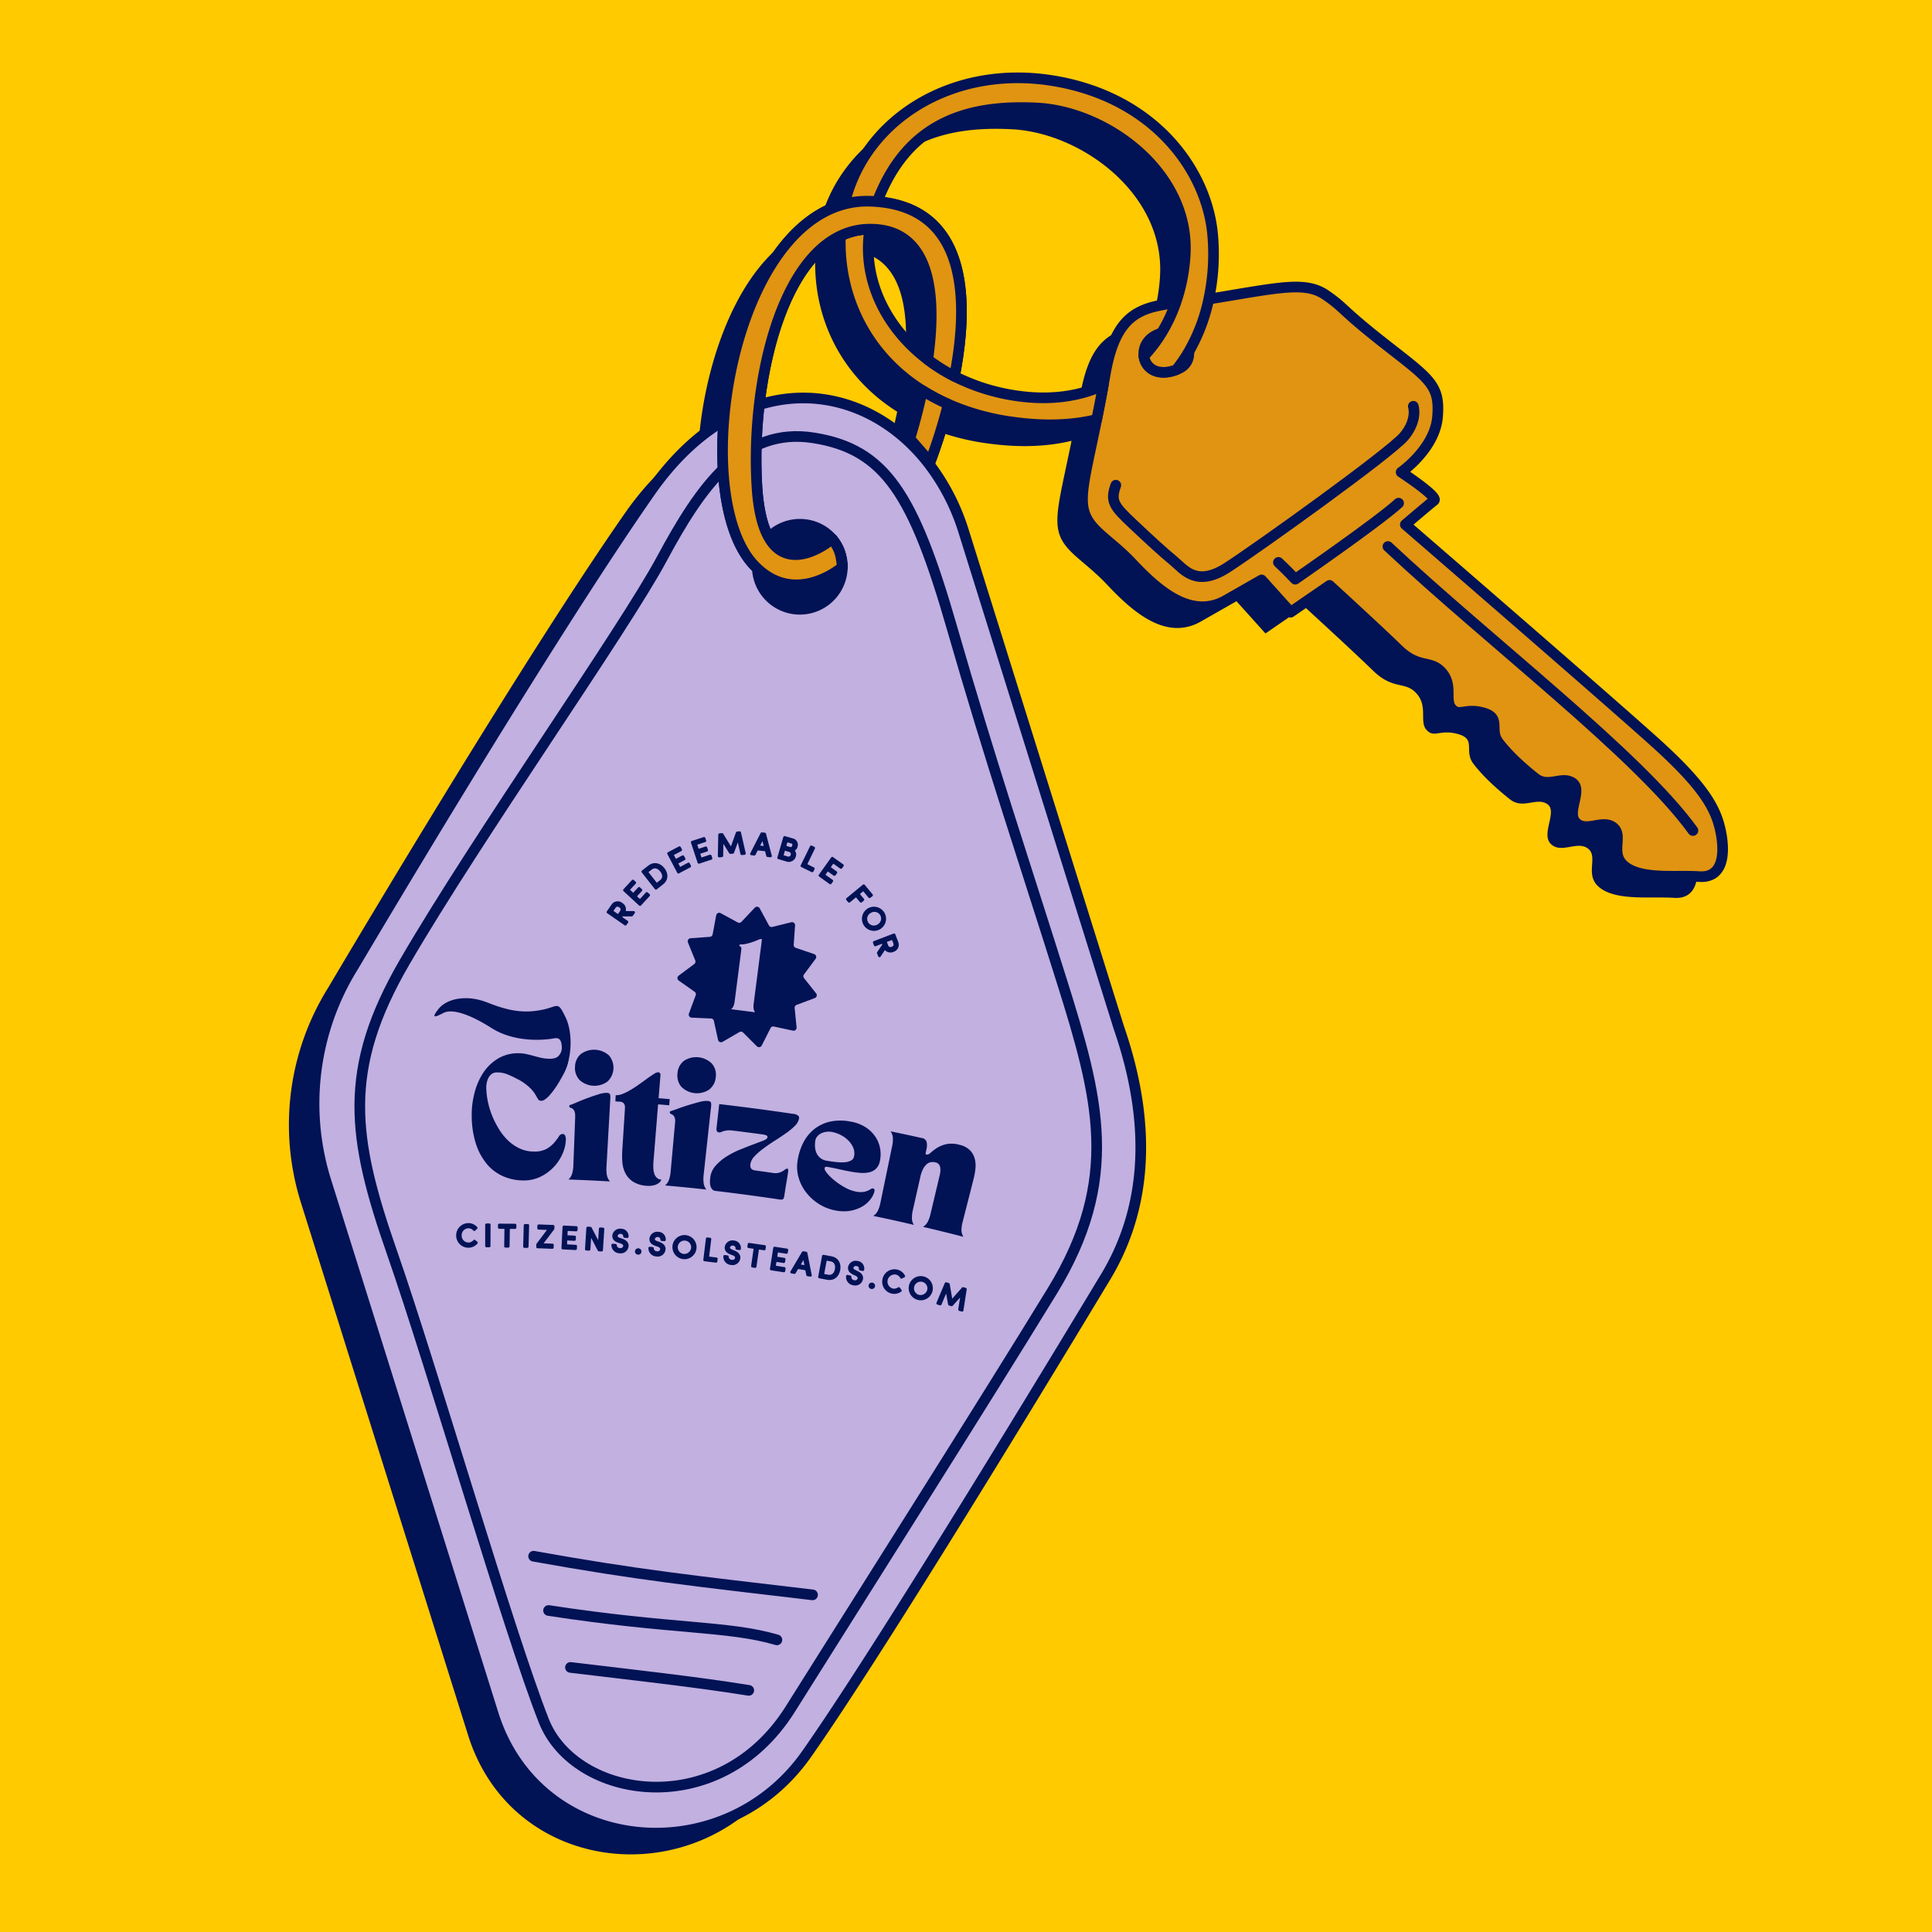 <svg id="Layer_1" data-name="Layer 1" xmlns="http://www.w3.org/2000/svg" viewBox="0 0 1000 1000"><defs><style>.cls-1{fill:#ffca00;}.cls-2,.cls-8{fill:#011255;}.cls-3,.cls-7{fill:#c1b0e0;}.cls-3,.cls-4,.cls-5,.cls-6,.cls-8{stroke:#011255;stroke-linecap:round;stroke-linejoin:round;}.cls-3,.cls-4,.cls-5,.cls-6{stroke-width:5.51px;}.cls-4{fill:#f3e4e1;}.cls-5{fill:#e09411;}.cls-6{fill:none;}.cls-8{stroke-width:1.33px;}</style></defs><rect class="cls-1" x="-0.19" y="-0.12" width="1002.63" height="1002.63"/><path class="cls-2" d="M877.75,442c-2.28-11.64-7.65-22.92-34.09-46.75S714.4,282.52,714.4,282.52s12.32-10.5,14.84-12.44-17-14.68-17-14.68,17.45-12.14,18.82-28.6-3.93-19.49-27-37.56-20.68-18.52-30.77-25.48-22.38-4.31-55.38,1.19c-1.8.3-3.54.56-5.26.8a111.25,111.25,0,0,0,2-33.43C611.7,100,585.45,62.07,533.3,53c-53.14-9.24-99.19,20-109.21,63.69-36.83,9.56-58.57,63.33-62.46,112l-1.48.88c-12.81,7.88-25.23,19.65-36.51,35.8-55.79,79.84-153.7,245.74-153.7,245.74A133.94,133.94,0,0,0,155.7,622.28l86.59,275.87C265.29,971.43,361,980.7,404.43,919S558,674,558,674c20.79-33.17,27.15-76.11,8-131.31L485.86,286.26a112,112,0,0,0-18.71-36,96,96,0,0,0-10.71-11.54h0c-21-19.15-48.78-26.82-76.45-18.2,4.48-38.92,18.29-76.12,42-87.41-1.11,31.13,13.1,61.56,42.4,80-3.06,14.46-6.49,25-6.49,25l10.5,12.09a273.59,273.59,0,0,0,9.39-29.94,125.28,125.28,0,0,0,33.93,9.33c16.52,2.23,30.74,1.53,42.92-1.43-4.94,24.26-8.32,36.31-7.08,45,1.69,11.91,12.76,16,25.41,29.41s30.24,29.61,48.62,19.11L640,311.18,655,327.87,675.16,314s24.71,22.61,35.47,33.07,16.74,5.18,22.67,12,1.16,14.52,5.14,18.81,6.9-.62,16.38,2.11,2.67,8.67,7.86,15.4,12,12.88,18.83,18.31,13.79-1.26,19.36,2.49-3.5,15.43,1.88,20.67,13.87-2,19.34,2.48-2.55,14.05,6.45,20.51,26,4.09,38,4.88S880,453.63,877.75,442ZM467.21,197.09c-22.13-16.76-34-42-30-67.47C470,129.42,471.6,166.3,467.21,197.09Zm133.22-54.24a91.31,91.31,0,0,1-4.93,25h-.12a84.91,84.91,0,0,0-11.37,2c-12.64,3.36-20.76,11-24.93,34.82-.35,2-.7,3.91-1,5.79-12.55,5.74-27.76,8-45.44,5.32a104,104,0,0,1-31.55-10c7.37-37.77,7.41-86.51-40-90.35C456.76,74,488.5,65.08,523.76,66.9,559.67,68.74,602.88,100.28,600.43,142.85Z"/><path class="cls-3" d="M579.05,531.72,498.86,275.26a112,112,0,0,0-18.71-36,96,96,0,0,0-10.71-11.54h0c-21.34-19.48-49.76-27.1-77.9-17.75a89.09,89.09,0,0,0-18.39,8.65c-12.81,7.88-25.23,19.65-36.51,35.8-55.79,79.84-153.7,245.74-153.7,245.74A133.94,133.94,0,0,0,168.7,611.28l86.59,275.87C278.29,960.43,374,969.7,417.43,908S571,663,571,663C591.79,629.86,598.15,586.92,579.05,531.72ZM416.88,271.54a21.82,21.82,0,0,1,13.77,7.37l.06.07A21.79,21.79,0,0,1,436,293.51v.07a21.66,21.66,0,0,1-.18,2.52,22,22,0,1,1-19-24.56Z"/><path class="cls-4" d="M276.19,805.5c54.28,9.76,82.94,12.74,144.38,20"/><path class="cls-4" d="M283.93,833.59c65.31,10,92.67,7.73,118.19,15.2"/><path class="cls-4" d="M295.27,863.06c31.71,3.81,64.7,7.42,92.29,11.87"/><path class="cls-5" d="M890.75,431c-2.28-11.64-7.65-22.92-34.09-46.75S727.4,271.52,727.4,271.52s12.32-10.5,14.84-12.44-17-14.68-17-14.68,17.45-12.14,18.82-28.6-3.93-19.49-27-37.56-20.68-18.52-30.77-25.48-22.38-4.31-55.38,1.19c-8.43,1.41-15.93,2-22.54,2.87a84.91,84.91,0,0,0-11.37,2c-12.64,3.36-20.76,11-24.93,34.82C565,234.37,559,251,560.56,262.16c1.69,11.91,12.76,16,25.41,29.41s30.24,29.61,48.62,19.11L653,300.18,668,316.87,688.16,303s24.71,22.61,35.47,33.07,16.74,5.18,22.67,12,1.16,14.52,5.14,18.81,6.9-.62,16.38,2.11,2.67,8.67,7.86,15.4,12,12.88,18.83,18.31,13.79-1.26,19.36,2.49-3.5,15.43,1.88,20.67,13.87-2,19.34,2.48-2.55,14.05,6.45,20.51,26,4.09,38,4.88S893,442.63,890.75,431ZM610,190.87c-17.73,7.61-23.35-10.88-12.32-17C612.5,165.71,621.78,185.82,610,190.87Z"/><path class="cls-5" d="M876.26,429.88c-28.37-39.21-104.54-97.06-157.88-147"/><path class="cls-5" d="M577.55,251.13c-3,8.32-1,10.84,8.78,20.05s15.54,14.48,21,19,11.82,14,27.91,3.59,84.57-59.49,91.61-68,4.68-15.48,4.68-15.48"/><path class="cls-5" d="M661.7,291.09c3.39,3.08,8.72,8.69,8.72,8.69s43-29.71,53.49-39.35"/><path class="cls-6" d="M209.48,497.91c37.79-65,113.17-171.57,133.12-208.73s41.56-68.43,78.55-62.54,51.66,29.09,71.53,98.08c20.19,70.11,37.4,121,56.73,182.49s30.68,103.07-4.72,160.94S446,825.83,409.05,884.64s-111.43,46.7-127.53,6.16c-18-45.42-57.91-183.11-78.64-242.53S177,553.74,209.48,497.91Z"/><path class="cls-5" d="M430.71,279s-35.33,30.55-38.92-27,15-132.64,57.94-133.35c56.95-.94,21.17,108.44,21.17,108.44l10.49,12.11s52.41-132.37-31-135c-71-2.21-96.06,150.7-60,188.43,21.16,22.16,45.68.87,45.68.87C435.32,288.8,435.34,284.73,430.71,279Z"/><path class="cls-5" d="M571.05,199.47c-1.19,6.52-2.33,12.38-3.41,17.65-12.18,3-26.4,3.66-42.92,1.43a125.28,125.28,0,0,1-33.93-9.33h0a101.84,101.84,0,0,1-13.4-7.11c-29.3-18.45-43.51-48.88-42.4-80a35.28,35.28,0,0,1,14.74-3.47c.15,0,.3,0,.44,0-4,25.49,7.91,50.71,30,67.47a92.62,92.62,0,0,0,13.84,8.67,104,104,0,0,0,31.55,10C543.28,207.48,558.49,205.21,571.05,199.47Z"/><path class="cls-5" d="M625.66,154.75A92,92,0,0,1,615.31,182c-.63,1.1-1.3,2.18-2,3.24-1.37,2.1-2.84,4.15-4.41,6.13-10.22,3.86-16.13-1.18-16.79-7.07a72.69,72.69,0,0,0,9-11.79,80.86,80.86,0,0,0,7.42-15.66,91.31,91.31,0,0,0,4.93-25c2.45-42.57-40.76-74.11-76.67-75.95-35.26-1.82-67,7.07-82.73,48.51l-.84,2.3a65.64,65.64,0,0,0-3,11.91c-.14,0-.29,0-.44,0A35.28,35.28,0,0,0,435,122.09c.12-2.93.35-5.86.73-8.8a76.12,76.12,0,0,1,1.37-7.61C447.11,62,493.16,32.75,546.3,42c52.15,9.08,78.4,47,81.35,79.33A111.25,111.25,0,0,1,625.66,154.75Z"/><path class="cls-5" d="M477.39,202.1a101.84,101.84,0,0,0,13.4,7.11h0a273.59,273.59,0,0,1-9.39,29.94l-10.5-12.09S474.33,216.56,477.39,202.1Z"/><path class="cls-5" d="M494.05,194.76a92.62,92.62,0,0,1-13.84-8.67c4.39-30.79,2.79-67.67-30-67.47-.14,0-.29,0-.44,0A35.28,35.28,0,0,0,435,122.09c-32.44,15.45-46.34,79.4-43.2,129.88,3.6,57.56,38.92,27,38.92,27,4.64,5.75,4.61,9.82,5.32,14.53,0,0-24.52,21.29-45.68-.87-33.71-35.28-14-171.2,46.74-187a46.42,46.42,0,0,1,13.27-1.47c1.25,0,2.47.11,3.67.2C501.46,108.25,501.42,157,494.05,194.76Z"/><path class="cls-2" d="M272.43,560.78c-1.79-.84-3.49-1.67-5.09-2.51a50.5,50.5,0,0,0-4.81-2.23,14,14,0,0,0-5.33-.95,4.31,4.31,0,0,0-2.79.87,6.08,6.08,0,0,0-1.68,2.12,9.76,9.76,0,0,0-.83,2.57,12.17,12.17,0,0,0-.21,2.2,38.11,38.11,0,0,0,.76,7,41.93,41.93,0,0,0,2.19,7.4,46.67,46.67,0,0,0,3.51,7,29.6,29.6,0,0,0,4.74,6,22.32,22.32,0,0,0,6,4.15,17.2,17.2,0,0,0,7.2,1.63,13.22,13.22,0,0,0,6.75-1.34,15.09,15.09,0,0,0,3.94-3.16,31.7,31.7,0,0,0,2.42-3.19,2.48,2.48,0,0,1,2.11-1.41,1.48,1.48,0,0,1,1.1.64,4.89,4.89,0,0,1,.43,2.86,18.59,18.59,0,0,1-1.65,6.69A23.68,23.68,0,0,1,279.9,609a19.56,19.56,0,0,1-9.16,2,26.29,26.29,0,0,1-10.15-2.1,23.13,23.13,0,0,1-8.33-6.1,31.68,31.68,0,0,1-5.75-10.22,47.81,47.81,0,0,1-2.34-14.41,44.5,44.5,0,0,1,1.29-11.84,34.25,34.25,0,0,1,4.39-10.63,24.27,24.27,0,0,1,7.7-7.66,20.1,20.1,0,0,1,11-2.88,18.59,18.59,0,0,1,3.84.42c1.23.27,2.46.58,3.69.92s2.52.65,3.86,1a21.8,21.8,0,0,0,4.34.5,9.15,9.15,0,0,0,3-.34,14.29,14.29,0,0,0,2.11-.83l1.64-.82a3.16,3.16,0,0,1,1.55-.33,1.39,1.39,0,0,1,1.38.9,4.67,4.67,0,0,1,.2,2.22,14.6,14.6,0,0,1-.71,3,22.05,22.05,0,0,1-1.37,3.15c-.33.67-.75,1.44-1.26,2.29s-2.28,3.9-4.68,5.21C281.3,565,274.22,561.61,272.43,560.78Z"/><path class="cls-2" d="M295.51,571.8c.67-.23,1.83-.7,3.46-1.4s3.41-1.41,5.33-2.12,3.76-1.33,5.56-1.88a12.88,12.88,0,0,1,4.19-.74c1,.05,1.55.34,1.7.86a5.07,5.07,0,0,1,.17,1.73l-2,35.6a17,17,0,0,0,.23,4.53,6.72,6.72,0,0,0,1.59,3.13q-10.74-.63-21.49-1a6.86,6.86,0,0,0,1.88-3,17.8,17.8,0,0,0,.65-4.49l.93-24.52c0-.21,0-.54,0-1a6.76,6.76,0,0,0-.12-1.44,4.33,4.33,0,0,0-.57-1.49,2.63,2.63,0,0,0-1.37-1.07,3.71,3.71,0,0,0-.56-.22.64.64,0,0,1-.41-.71c0-.34.12-.55.33-.63Zm2.12-19.55a8.82,8.82,0,0,1,3-6.66,11.56,11.56,0,0,1,14.54.67,9.8,9.8,0,0,1-.73,13.53,11.45,11.45,0,0,1-14.34-.67A8.9,8.9,0,0,1,297.63,552.25Z"/><path class="cls-2" d="M318.69,566.88a8.81,8.81,0,0,0,3.79-.77,30,30,0,0,0,4.29-2.19c1.46-.88,2.92-1.86,4.4-2.93l4.09-2.94c1.24-.89,2.34-1.62,3.3-2.21a4.14,4.14,0,0,1,2.11-.83c.86.07,1.25.61,1.17,1.63l-.95,11.78,5.76.49c-.11,1.27-.17,1.91-.28,3.18-2.3-.2-3.44-.3-5.74-.48l-2.08,25.73c-.1,1.23-.2,2.48-.31,3.76a28.1,28.1,0,0,0-.06,3.65,9.72,9.72,0,0,0,.62,3.12,4.42,4.42,0,0,0,1.82,2.21,1.46,1.46,0,0,0,.75.32,3.86,3.86,0,0,1,.88.2,2.82,2.82,0,0,1-.93,1.46,6.51,6.51,0,0,1-1.76,1.07,8.88,8.88,0,0,1-2.24.58,11,11,0,0,1-2.35.07,15.19,15.19,0,0,1-7.25-2.11,11.56,11.56,0,0,1-4-4.37,15.24,15.24,0,0,1-1.6-5.87,47,47,0,0,1,0-6.5q.66-10.23,1.31-20.47c0-.46.05-.94.05-1.43a3,3,0,0,0-.25-1.33,2.41,2.41,0,0,0-.84-1,3.41,3.41,0,0,0-1.78-.49l-2.07-.12C318.58,568.79,318.62,568.15,318.69,566.88Z"/><path class="cls-2" d="M347.52,575c.69-.19,1.87-.6,3.54-1.22s3.47-1.23,5.42-1.83,3.83-1.13,5.65-1.59a13,13,0,0,1,4.21-.52c1,.1,1.54.42,1.66.95a5.22,5.22,0,0,1,.08,1.74q-1.93,17.73-3.86,35.45a17.43,17.43,0,0,0,0,4.53,6.67,6.67,0,0,0,1.42,3.21q-10.68-1.2-21.39-2.13a6.8,6.8,0,0,0,2-2.87,17.48,17.48,0,0,0,.89-4.44q1.11-12.22,2.21-24.44l.09-1a7,7,0,0,0,0-1.44,4.32,4.32,0,0,0-.5-1.52,2.64,2.64,0,0,0-1.3-1.15c-.09,0-.27-.13-.55-.24a.63.63,0,0,1-.37-.73c0-.34.15-.55.35-.61Zm3.15-19.41a8.79,8.79,0,0,1,3.34-6.5,11.51,11.51,0,0,1,14.46,1.44,8.77,8.77,0,0,1,2,7A8.91,8.91,0,0,1,367,564a11.42,11.42,0,0,1-14.27-1.42A8.91,8.91,0,0,1,350.67,555.6Z"/><path class="cls-2" d="M367.62,609.59a11.07,11.07,0,0,1,2.68-6.1,26,26,0,0,1,5.51-4.73,44.23,44.23,0,0,1,6.95-3.61c2.49-1,4.79-1.94,6.89-2.72s3.87-1.44,5.3-2,2.2-1.13,2.28-1.68a1,1,0,0,0-.78-1.17,10.33,10.33,0,0,0-1.81-.42c-5-.67-10-1.32-15-1.94a14.24,14.24,0,0,0-3.29-.11,10.38,10.38,0,0,0-1.91.39,8,8,0,0,0-1.22.47,2.18,2.18,0,0,1-1.16.15,1.21,1.21,0,0,1-1-.66,2.21,2.21,0,0,1-.22-1.28l1.43-12.7q18.63,2.16,37.16,4.9l1.23.16a5.22,5.22,0,0,1,1.45.35,3.51,3.51,0,0,1,1.14.72,1.4,1.4,0,0,1,.34,1.29,7.22,7.22,0,0,1-2.22,3.89,33.85,33.85,0,0,1-4.66,3.84q-2.74,1.92-5.84,3.89t-5.79,4a32.48,32.48,0,0,0-4.56,4,7.49,7.49,0,0,0-2.12,4q-.39,2.91,2.32,3.28c3.61.49,5.41.74,9,1.27a8.19,8.19,0,0,0,3.2,0,8.44,8.44,0,0,0,2.13-.84,10.79,10.79,0,0,0,1.4-.95,1.32,1.32,0,0,1,1-.36.56.56,0,0,1,.52.5,5.94,5.94,0,0,1-.12,1.63c-.08.55-.2,1.31-.35,2.28s-.31,1.94-.48,2.93-.33,1.89-.45,2.71-.21,1.36-.25,1.61c-.16,1-.28,1.81-.37,2.4a4.62,4.62,0,0,1-.37,1.33,1,1,0,0,1-.7.54,4.34,4.34,0,0,1-1.36,0q-16.56-2.46-33.19-4.44a2.58,2.58,0,0,1-1.68-.81,4.16,4.16,0,0,1-.89-1.61,7.14,7.14,0,0,1-.28-2.09A21,21,0,0,1,367.62,609.59Z"/><path class="cls-2" d="M440.46,580.58a20.38,20.38,0,0,1,7.59,2.89,17.43,17.43,0,0,1,5,4.85,15.89,15.89,0,0,1,2.47,6,16.78,16.78,0,0,1-.06,6.51,7.52,7.52,0,0,1-1.95,4,7.35,7.35,0,0,1-3.46,1.92,14.83,14.83,0,0,1-4.62.33,45,45,0,0,1-5.37-.7c-1.87-.35-3.79-.75-5.78-1.2s-3.92-.83-5.81-1.17a6,6,0,0,0-1-.08c-.33,0-.55.29-.64.83s.35,1.42,1.34,2.6a26.92,26.92,0,0,0,3.84,3.71,37.21,37.21,0,0,0,5.27,3.53,18.93,18.93,0,0,0,5.64,2.14,11.42,11.42,0,0,0,3.79.22,9.09,9.09,0,0,0,2.49-.68,12,12,0,0,0,1.6-.85,1.45,1.45,0,0,1,1.06-.31,1.16,1.16,0,0,1,.62.39,1.27,1.27,0,0,1,.13,1.13,10.37,10.37,0,0,1-1.87,3.86,14.54,14.54,0,0,1-4,3.72,18.58,18.58,0,0,1-6.11,2.39,20.73,20.73,0,0,1-8.11-.07,24.21,24.21,0,0,1-8.42-3.22,25.46,25.46,0,0,1-6.64-5.87,22.9,22.9,0,0,1-4.05-7.75,19.91,19.91,0,0,1-.56-9,30,30,0,0,1,3-9.38,21.24,21.24,0,0,1,5.75-7,20.68,20.68,0,0,1,8.28-3.82A26.48,26.48,0,0,1,440.46,580.58ZM422,590.39a13.45,13.45,0,0,0-.13,3.41,9.49,9.49,0,0,0,.81,3.15,6.66,6.66,0,0,0,2,2.47,7,7,0,0,0,3.23,1.37c1.51.26,3.07.48,4.66.66a25.62,25.62,0,0,0,4.39.15,8.72,8.72,0,0,0,3.4-.83,3.06,3.06,0,0,0,1.7-2.29,7.46,7.46,0,0,0-.49-4.57,12.1,12.1,0,0,0-2.7-3.82,15.44,15.44,0,0,0-4-2.76,16.53,16.53,0,0,0-4.32-1.45,9.44,9.44,0,0,0-2.81-.06,8.78,8.78,0,0,0-2.63.75,6,6,0,0,0-2,1.54A4.54,4.54,0,0,0,422,590.39Z"/><path class="cls-2" d="M452,629.36a6.69,6.69,0,0,0,2.34-2.61,17,17,0,0,0,1.39-4.31l6-29a16.82,16.82,0,0,0,.42-4.51,6.68,6.68,0,0,0-1.19-3.35q8.06,1.65,16.1,3.45a3,3,0,0,1,2.54,2,8.3,8.3,0,0,1-.1,3.94L479.3,596a3.54,3.54,0,0,0-.17,1.34.4.4,0,0,0,.28.26,2.67,2.67,0,0,0,2.23-.9,29.16,29.16,0,0,1,3.16-2.42,15.39,15.39,0,0,1,4.75-2,14.3,14.3,0,0,1,7,.26,10.94,10.94,0,0,1,5.45,2.79,9.87,9.87,0,0,1,2.5,4.35,14,14,0,0,1,.39,5.11,33.4,33.4,0,0,1-.89,5.08c-1.18,4.74-1.77,7.11-3,11.84l-2.7,10.59a17.2,17.2,0,0,0-.65,4.48,6.69,6.69,0,0,0,1,3.38q-10.42-2.7-20.9-5.14a6.89,6.89,0,0,0,2.42-2.55,17.5,17.5,0,0,0,1.5-4.28q2.4-10.1,4.79-20.2a9.45,9.45,0,0,0,.14-4,3,3,0,0,0-2.52-2.36,5.58,5.58,0,0,0-2.23-.09,4.19,4.19,0,0,0-2.14,1,8.54,8.54,0,0,0-1.88,2.42,16.44,16.44,0,0,0-1.46,4.19l-3.84,17a17.32,17.32,0,0,0-.52,4.5,6.65,6.65,0,0,0,1,3.35Q462.54,631.52,452,629.36Z"/><path class="cls-2" d="M290.37,557.84c5.42-7.11,6.69-22.33,2.38-31.25s-3.57-5.51-12.69-3.81-16.61.55-27.69-3.84-21.26-2-25.49,3.41-1,3.81,2.71,1.92,11.61-.54,24.79,7.82,29.75,5.86,32.15,5.4,4,0,4.25,4.23a6.1,6.1,0,0,1-2.93,5.82Z"/><path class="cls-2" d="M269.41,559.32c10.14,6.43,7.53,10.61,10.94,10.45s9.86-10.19,11.74-15S269.41,559.32,269.41,559.32Z"/><path class="cls-2" d="M393.21,470.13,398,479a1.59,1.59,0,0,0,1.77.78l9.76-2.42a1.58,1.58,0,0,1,2,1.64l-.71,10a1.57,1.57,0,0,0,1.06,1.6l9.53,3.24a1.58,1.58,0,0,1,.75,2.44l-6,8.06a1.58,1.58,0,0,0,0,1.93l6.26,7.88a1.57,1.57,0,0,1-.68,2.45l-9.43,3.53a1.58,1.58,0,0,0-1,1.63l1,10a1.58,1.58,0,0,1-1.9,1.7l-9.84-2.13a1.56,1.56,0,0,0-1.74.82l-4.56,9a1.58,1.58,0,0,1-2.52.4l-7.12-7.11a1.57,1.57,0,0,0-1.91-.25L374,539.25a1.58,1.58,0,0,1-2.34-1l-2.15-9.83a1.57,1.57,0,0,0-1.47-1.24L358,526.73a1.58,1.58,0,0,1-1.41-2.13l3.5-9.43a1.57,1.57,0,0,0-.57-1.84l-8.22-5.8a1.57,1.57,0,0,1,0-2.55l8.05-6a1.57,1.57,0,0,0,.51-1.85l-3.78-9.32a1.58,1.58,0,0,1,1.34-2.17l10-.73a1.57,1.57,0,0,0,1.44-1.28l1.85-9.89a1.58,1.58,0,0,1,2.31-1.09l8.83,4.81a1.58,1.58,0,0,0,1.9-.3l6.91-7.32A1.58,1.58,0,0,1,393.21,470.13Z"/><path class="cls-7" d="M380.27,518.19l3.29-25.57c.08-.62.13-1.15.16-1.59a1.06,1.06,0,0,0-.36-1l-.47-.34a.44.44,0,0,1-.19-.43c0-.27.24-.41.62-.41a14.23,14.23,0,0,0,3.48-.46c1.18-.3,2.27-.63,3.26-1s1.84-.69,2.55-1a3.94,3.94,0,0,1,1.32-.4c.27,0,.4.2.38.51a10.06,10.06,0,0,1-.1,1.08l-4.09,31.82a10.12,10.12,0,0,0-.06,2.66,3.88,3.88,0,0,0,.8,1.9l-12.46-1.6a4,4,0,0,0,1.25-1.64A10.58,10.58,0,0,0,380.27,518.19Z"/><path class="cls-8" d="M327,473.65h-5.07l-.81,1.17,3.41,2.37-.83,1.2-9.05-6.29,2.36-3.4a3.15,3.15,0,0,1,4.72-.78,3.21,3.21,0,0,1,1.19,4.33l5.07,0Zm-10.42-2,3.44,2.39,1.32-1.89c.92-1.33.59-2.34-.44-3.05a1.88,1.88,0,0,0-2.77.32Z"/><path class="cls-8" d="M331.26,466.26l3.53-3.84,1,.91-4.51,4.9-8.1-7.48,4.4-4.77,1,.91-3.43,3.71,2.63,2.43,3-3.24,1,.92-3,3.25Z"/><path class="cls-8" d="M336.06,448.5c2.47-1.94,5.4-1.18,7.33,1.28s1.94,5.46-.53,7.39l-3.36,2.64-6.8-8.68Zm6,7.62c1.83-1.43,1.67-3.59.22-5.44s-3.54-2.56-5.36-1.12l-2.22,1.73,5.15,6.56Z"/><path class="cls-8" d="M351.78,449.6l4.61-2.45.63,1.19-5.88,3.12L346,441.72l5.73-3,.63,1.19-4.46,2.37,1.68,3.16,3.9-2.07.64,1.2-3.9,2.07Z"/><path class="cls-8" d="M362.67,444.67l4.95-1.63.42,1.27-6.32,2.08-3.45-10.47,6.17-2,.42,1.28-4.8,1.58,1.12,3.4,4.2-1.38.42,1.3-4.19,1.37Z"/><path class="cls-8" d="M385.33,441.78l-1.41.14-1.87-8.25-2.76,7.52-1.25.12-4.25-6.8-.15,8.46-1.42.14.22-11.1,1.31-.13,4.74,7.73,3.07-8.53,1.31-.13Z"/><path class="cls-8" d="M397.28,442.91l-.76-2.93-4.71-.52-1.37,2.7-1.51-.17,5.36-10.5,1.53.17,3,11.41Zm-4.85-4.67,3.75.41-1.33-5.18Z"/><path class="cls-8" d="M411.26,443.21a3.1,3.1,0,0,1-4,2.08L403,444l3.09-10.59,4,1.17a2.7,2.7,0,0,1,2.07,3.53,2.33,2.33,0,0,1-2,1.86A2.75,2.75,0,0,1,411.26,443.21Zm-3.88.7a1.88,1.88,0,0,0,2.52-1.23,1.86,1.86,0,0,0-1.37-2.4l-2.71-.79-1.06,3.66Zm2.28-8-2.57-.75-.91,3.12,2.62.76a1.44,1.44,0,0,0,1.88-1.15A1.45,1.45,0,0,0,409.66,435.89Z"/><path class="cls-8" d="M417,447.6l4,2-.59,1.21-5.36-2.63,4.84-9.9,1.31.64Z"/><path class="cls-8" d="M426.33,452.94l4.24,3-.78,1.1-5.41-3.87,6.41-9,5.28,3.77-.78,1.1-4.11-2.94-2.09,2.91,3.6,2.57-.8,1.11-3.59-2.57Z"/><path class="cls-8" d="M450.06,464.19l-3.16-3.82-2.76,2.29,2.51,3-1,.87-2.51-3-3.65,3-.93-1.12,8.5-7,4.09,4.95Z"/><path class="cls-8" d="M449.66,470.69a5.58,5.58,0,1,1-2.13,7.66A5.63,5.63,0,0,1,449.66,470.69Zm4.87,8.4a4.13,4.13,0,1,0-4.14-7.14,4.13,4.13,0,1,0,4.14,7.14Z"/><path class="cls-8" d="M454.58,493.16l2.86-4.19-.51-1.33L453,489.13l-.52-1.36,10.3-3.94,1.48,3.88a3.15,3.15,0,0,1-2,4.33,3.2,3.2,0,0,1-4.24-1.46l-2.82,4.21Zm7.51-7.49-3.92,1.5.82,2.15c.58,1.51,1.6,1.81,2.76,1.36a1.88,1.88,0,0,0,1.31-2.47Z"/><path class="cls-8" d="M236.78,639.53a5.67,5.67,0,0,1,5.54-5.78,5.36,5.36,0,0,1,4.16,1.82l-1,.91a4.05,4.05,0,0,0-3.1-1.39,4.28,4.28,0,0,0-4.09,4.43,4.23,4.23,0,0,0,4.19,4.28,4.06,4.06,0,0,0,3.07-1.45l1.06.88a5.36,5.36,0,0,1-4.12,1.92A5.64,5.64,0,0,1,236.78,639.53Z"/><path class="cls-8" d="M251.8,644.93l0-11h1.45l-.05,11Z"/><path class="cls-8" d="M266.6,634.08l0,1.34-3.36,0-.16,9.67-1.45,0,.15-9.68-3.36-.05,0-1.34Z"/><path class="cls-8" d="M271.46,645.23l.3-11,1.45,0-.3,11Z"/><path class="cls-8" d="M286.32,634.71l-.05,1.25-6.2,8.2,5.88.22-.05,1.34-7.67-.29,0-1.25,6.17-8.2-5.64-.21.05-1.34Z"/><path class="cls-8" d="M292.82,644.7,298,645l-.07,1.35-6.64-.34.55-11,6.49.33-.07,1.34-5.05-.25-.18,3.58,4.41.22-.07,1.36-4.41-.23Z"/><path class="cls-8" d="M310.66,636l1.46.09-.71,11L310,647l-4.54-8.7-.54,8.38-1.45-.1.7-11,1.44.09,4.51,8.67Z"/><path class="cls-8" d="M317.14,644.41l1.44.11a2.28,2.28,0,0,0,2.29,2.15,2,2,0,0,0,2.36-1.73c.08-1.07-.85-1.62-1.76-1.94l-1.39-.45c-2.29-.74-2.55-2.14-2.48-3a3.38,3.38,0,0,1,3.86-2.9,3.22,3.22,0,0,1,3.23,3.46l-1.43-.11a1.93,1.93,0,0,0-1.95-2,2,2,0,0,0-2.26,1.65c0,.39,0,1.16,1.48,1.65l1.4.5c1.83.64,2.87,1.68,2.76,3.24a3.43,3.43,0,0,1-3.93,3A3.62,3.62,0,0,1,317.14,644.41Z"/><path class="cls-8" d="M329.32,647.71a1,1,0,0,1,1.09-.91,1,1,0,0,1,.95,1.08,1,1,0,0,1-1.12.87A1,1,0,0,1,329.32,647.71Z"/><path class="cls-8" d="M336.28,646l1.44.13a2.27,2.27,0,0,0,2.25,2.19,2,2,0,0,0,2.39-1.68c.1-1.07-.82-1.64-1.72-2l-1.39-.48c-2.27-.78-2.51-2.18-2.42-3.08a3.38,3.38,0,0,1,3.91-2.82,3.21,3.21,0,0,1,3.17,3.51l-1.43-.13a1.92,1.92,0,0,0-1.91-2,2,2,0,0,0-2.29,1.62c0,.38,0,1.15,1.45,1.68l1.39.51c1.82.67,2.84,1.74,2.7,3.3a3.42,3.42,0,0,1-4,2.93A3.62,3.62,0,0,1,336.28,646Z"/><path class="cls-8" d="M348.75,644.82a5.58,5.58,0,1,1,4.92,6.24A5.63,5.63,0,0,1,348.75,644.82Zm9.65,1a4.13,4.13,0,1,0-4.58,3.87A4.25,4.25,0,0,0,358.4,645.86Z"/><path class="cls-8" d="M366.31,651l4.48.54-.16,1.34-5.93-.72,1.34-11,1.44.17Z"/><path class="cls-8" d="M375.08,650.26l1.42.19a2.29,2.29,0,0,0,2.17,2.28,2,2,0,0,0,2.46-1.6c.14-1.06-.76-1.67-1.65-2l-1.37-.53c-2.24-.87-2.43-2.28-2.31-3.17a3.39,3.39,0,0,1,4-2.68,3.23,3.23,0,0,1,3,3.63l-1.43-.18a1.92,1.92,0,0,0-1.83-2.12,2,2,0,0,0-2.35,1.53c-.05.38,0,1.16,1.38,1.73l1.38.57c1.79.74,2.78,1.84,2.57,3.39a3.42,3.42,0,0,1-4.08,2.79A3.62,3.62,0,0,1,375.08,650.26Z"/><path class="cls-8" d="M395.78,645.16l-.19,1.33-3.33-.48-1.38,9.57-1.44-.2,1.38-9.58-3.32-.48.19-1.33Z"/><path class="cls-8" d="M400.82,655.72l5.15.8-.21,1.33-6.57-1,1.7-10.89,6.42,1-.21,1.32-5-.78-.56,3.54,4.37.69-.22,1.34-4.36-.68Z"/><path class="cls-8" d="M418,659.9l-.59-3-4.66-.8-1.54,2.62-1.5-.26,6-10.16,1.51.25,2.28,11.58ZM413.45,655l3.73.64-1-5.26Z"/><path class="cls-8" d="M430.36,650.93c3.09.58,4.46,3.27,3.88,6.36s-2.81,5.06-5.89,4.48l-4.2-.78,2-10.84Zm-1.77,9.52c2.28.43,3.79-1.12,4.22-3.43s-.41-4.34-2.69-4.77l-2.77-.51-1.53,8.19Z"/><path class="cls-8" d="M438.6,660.56l1.41.29a2.28,2.28,0,0,0,2,2.41,2,2,0,0,0,2.56-1.42c.21-1.05-.65-1.72-1.51-2.14l-1.33-.63c-2.18-1-2.26-2.43-2.08-3.31a3.38,3.38,0,0,1,4.19-2.4,3.22,3.22,0,0,1,2.78,3.83l-1.41-.28a1.93,1.93,0,0,0-1.68-2.24,2,2,0,0,0-2.45,1.36c-.08.38-.11,1.16,1.26,1.83l1.33.66c1.74.86,2.65,2,2.33,3.56a3.41,3.41,0,0,1-4.26,2.5A3.61,3.61,0,0,1,438.6,660.56Z"/><path class="cls-8" d="M450.25,665.34a1,1,0,0,1,2,.43,1,1,0,0,1-1.22.72A1,1,0,0,1,450.25,665.34Z"/><path class="cls-8" d="M457.44,662.1a5.69,5.69,0,0,1,6.75-4.33,5.38,5.38,0,0,1,3.62,2.76l-1.23.63a4.09,4.09,0,0,0-2.69-2.08,4.37,4.37,0,0,0-2,8.5,4.08,4.08,0,0,0,3.33-.69l.83,1.11a5.39,5.39,0,0,1-4.46.89A5.63,5.63,0,0,1,457.44,662.1Z"/><path class="cls-8" d="M471.19,665.3a5.59,5.59,0,1,1,4,6.88A5.63,5.63,0,0,1,471.19,665.3Zm9.42,2.39a4.14,4.14,0,1,0-5.09,3.18A4.26,4.26,0,0,0,480.61,667.69Z"/><path class="cls-8" d="M498,678.23l-1.37-.39,1.33-8.36-5.36,5.95-1.21-.34-1.42-7.9-3.28,7.8-1.37-.4,4.33-10.23,1.26.37,1.53,8.94,6-6.78,1.27.36Z"/></svg>